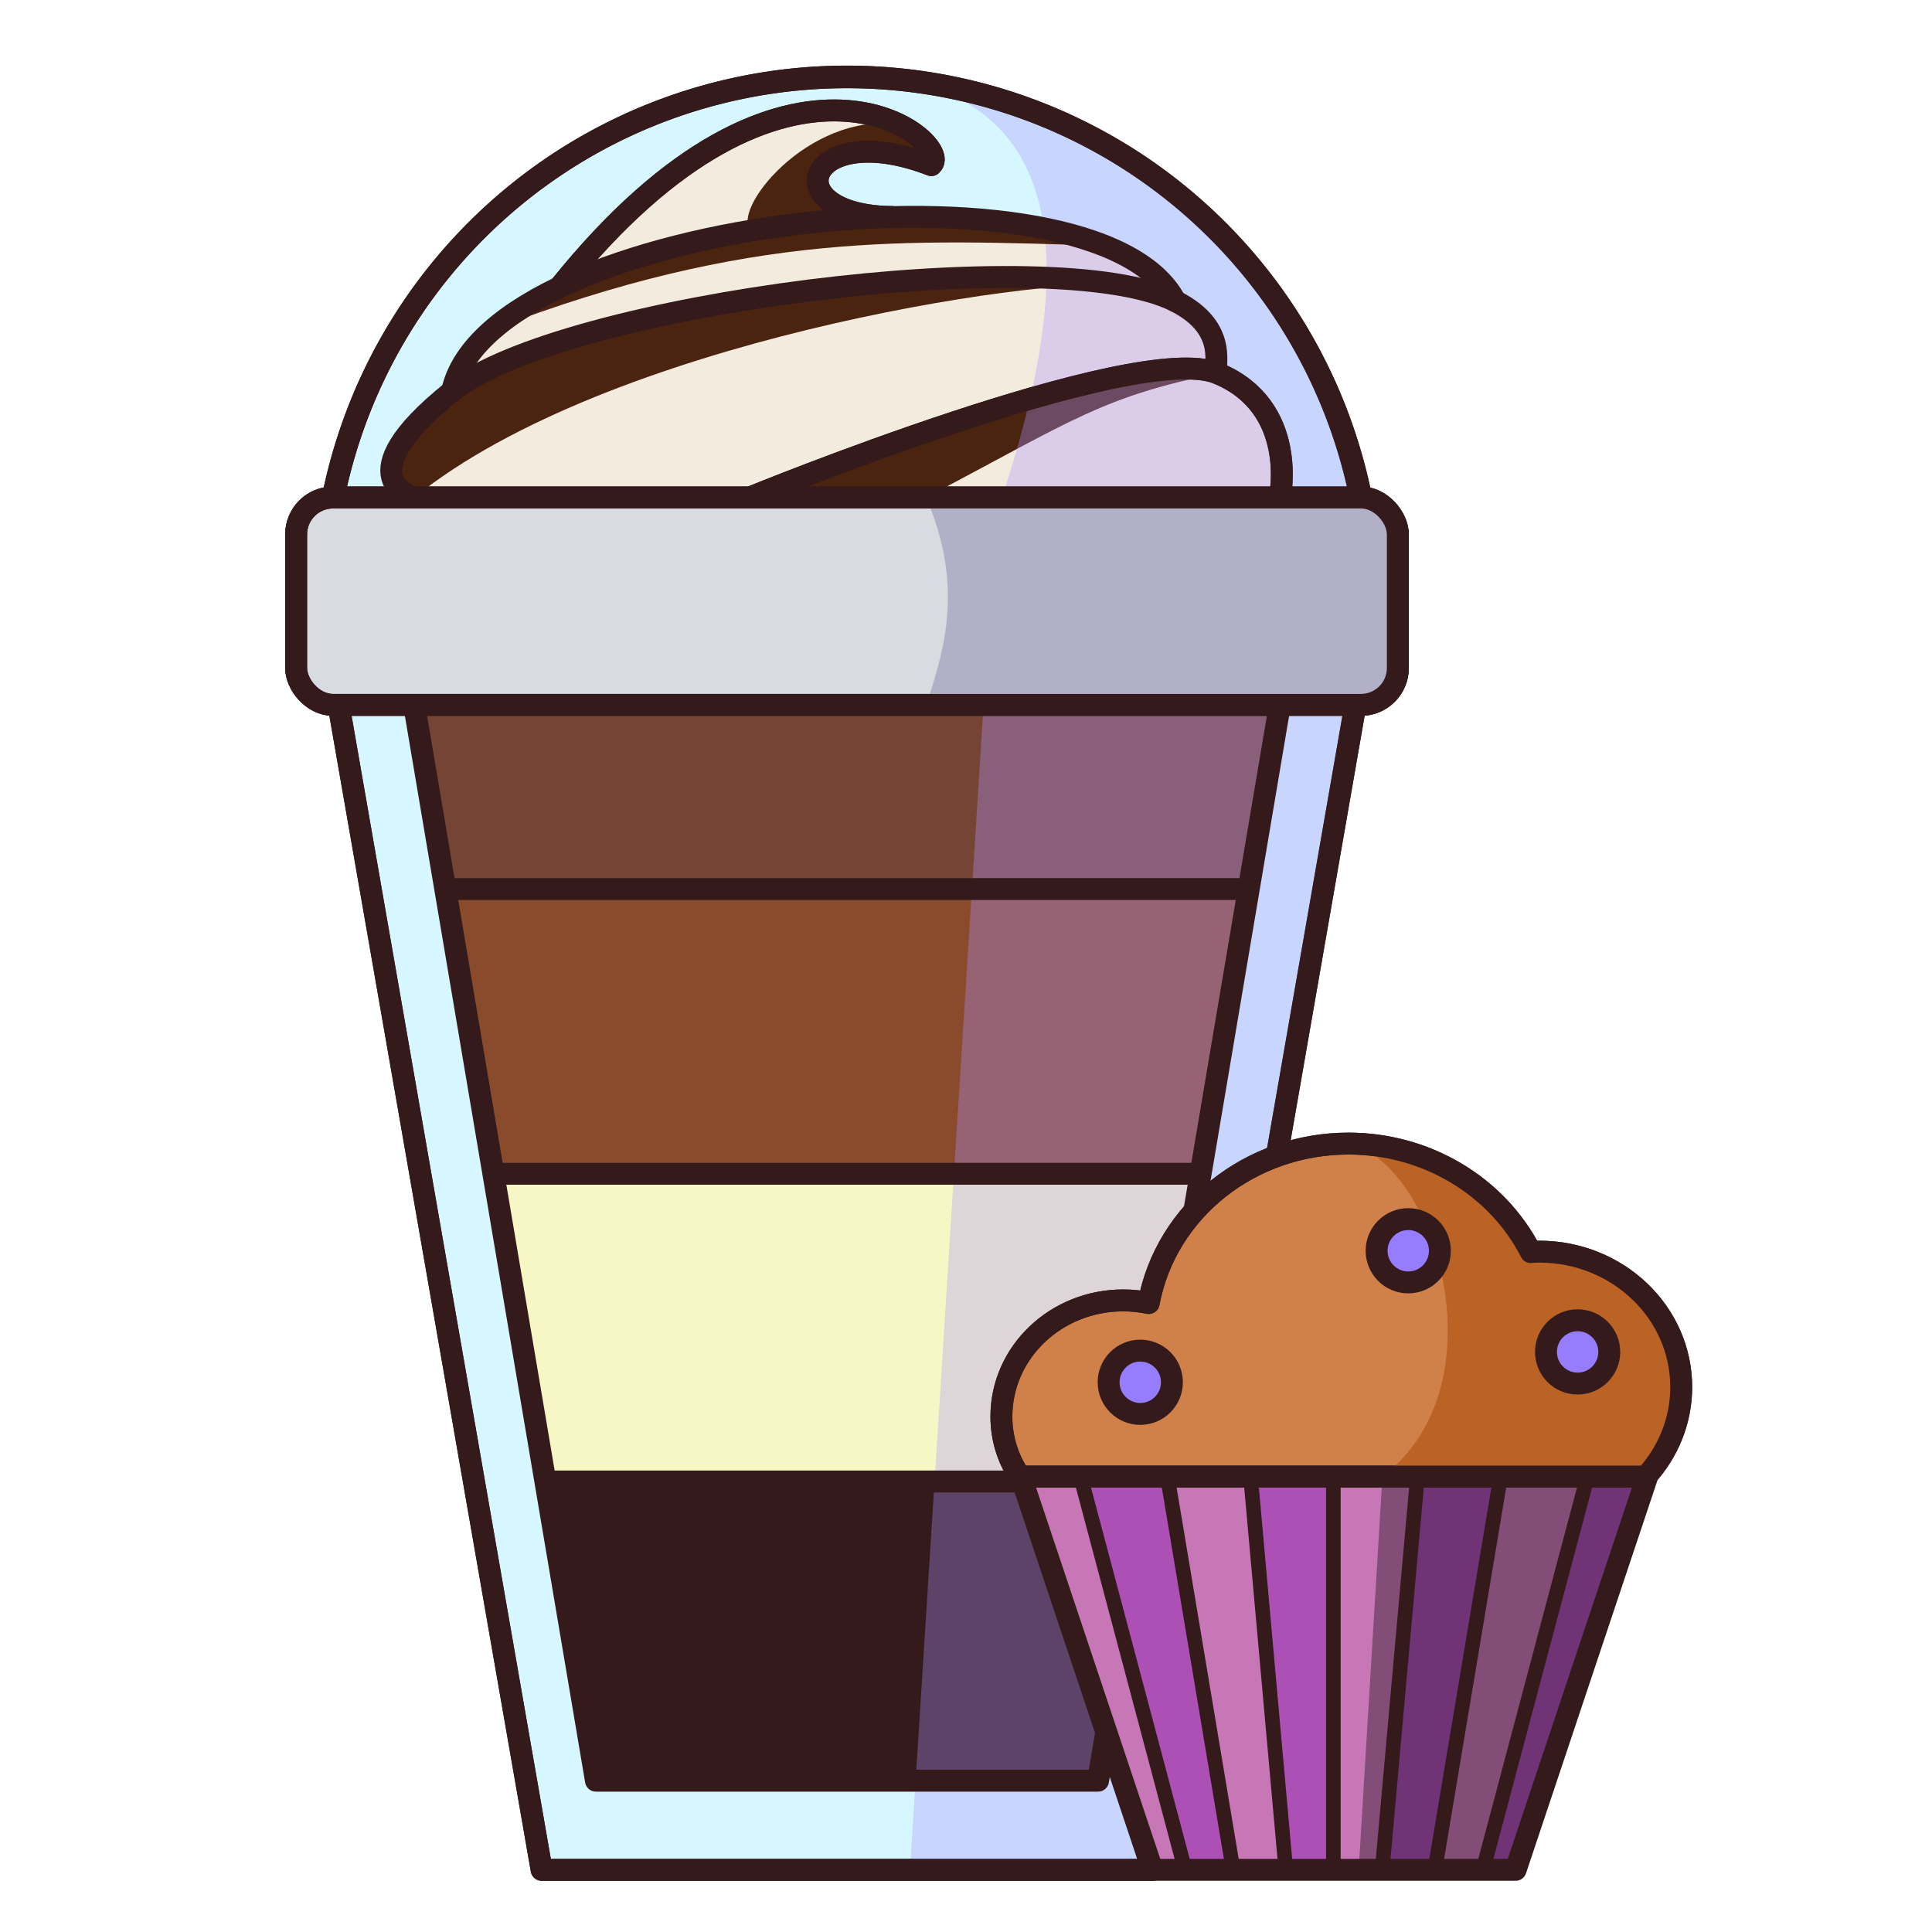 <?xml version="1.0" encoding="UTF-8" standalone="no"?>
<!-- Created with Inkscape (http://www.inkscape.org/) -->

<svg
   width="1000"
   height="1000"
   viewBox="0 0 264.583 264.583"
   version="1.1"
   id="svg196368"
   inkscape:version="1.1.1 (3bf5ae0d25, 2021-09-20)"
   sodipodi:docname="newchocolate.svg"
   xmlns:inkscape="http://www.inkscape.org/namespaces/inkscape"
   xmlns:sodipodi="http://sodipodi.sourceforge.net/DTD/sodipodi-0.dtd"
   xmlns="http://www.w3.org/2000/svg"
   xmlns:svg="http://www.w3.org/2000/svg">
  <sodipodi:namedview
     id="namedview196370"
     pagecolor="#ffffff"
     bordercolor="#666666"
     borderopacity="1.0"
     inkscape:pageshadow="2"
     inkscape:pageopacity="0.0"
     inkscape:pagecheckerboard="0"
     inkscape:document-units="mm"
     showgrid="false"
     units="px"
     inkscape:object-paths="true"
     inkscape:snap-intersection-paths="true"
     inkscape:snap-smooth-nodes="true"
     inkscape:snap-midpoints="true"
     inkscape:snap-object-midpoints="true"
     inkscape:zoom="1.007193"
     inkscape:cx="753.57952"
     inkscape:cy="637.91152"
     inkscape:window-width="1680"
     inkscape:window-height="987"
     inkscape:window-x="-8"
     inkscape:window-y="-8"
     inkscape:window-maximized="1"
     inkscape:current-layer="layer1" />
  <defs
     id="defs196365" />
  <g
     inkscape:label="Livello 1"
     inkscape:groupmode="layer"
     id="layer1">
    <path
       style="fill:#d6f7ff;stroke:#351a1b;stroke-width:3.092;stroke-linecap:round;stroke-linejoin:round;stroke-miterlimit:4;stroke-dasharray:none;stroke-dashoffset:3779.53;stroke-opacity:1;fill-opacity:1"
       id="path200596"
       sodipodi:type="arc"
       sodipodi:cx="115.99378"
       sodipodi:cy="-82.331818"
       sodipodi:rx="71.783508"
       sodipodi:ry="71.798218"
       sodipodi:start="0"
       sodipodi:end="3.1351264"
       sodipodi:open="true"
       sodipodi:arc-type="arc"
       d="m 187.777,-82.332 a 71.784,71.798 0 0 1 -71.551,71.798 71.784,71.798 0 0 1 -72.014,-71.334"
       transform="scale(1,-1)" />
    <path
       style="fill:#d6f7ff;stroke:none;stroke-width:0.265px;stroke-linecap:butt;stroke-linejoin:miter;stroke-opacity:1;fill-opacity:1"
       d="M 46.366,96.53 H 56.398 L 81.613,243.861 H 150.375 L 175.272,97.724 185.621,96.53 157.813,256.069 H 74.174 Z"
       id="path212517" />
    <path
       id="path199651"
       style="fill:#d6f7ff;stroke:#351a1b;stroke-width:3;stroke-linecap:round;stroke-linejoin:round;stroke-miterlimit:4;stroke-dasharray:none;stroke-opacity:1;fill-opacity:1"
       d="M 188.096,82.332 157.813,256.069 M 43.892,82.332 74.174,256.069 m 83.639,0 H 115.994 74.174 M 43.892,82.332 h 72.102 72.102" />
    <path
       style="fill:#f3ebde;stroke:none;stroke-width:0.265px;stroke-linecap:butt;stroke-linejoin:miter;stroke-opacity:1;fill-opacity:1"
       d="m 102.709,68.134 -45.993,-3e-6 -3.128,-3.969 2.745,-5.338 5.591,-5.247 12.695,-6.115 21.364,-5.363 25.187,-3.416 20.628,-0.7 11.659,1.043 7.511,2.22 4.32,3.506 1.438,6.359 -8.217,-0.388 -15.675,3.388 -17.237,5.45 z"
       id="path219927" />
    <path
       style="fill:#f3ebde;stroke:#000000;stroke-width:3;stroke-linecap:round;stroke-linejoin:round;stroke-miterlimit:4;stroke-dasharray:none;stroke-opacity:1;fill-opacity:1"
       d="m 102.709,68.134 c 0,0 52.834,-21.626 64.017,-17.02 11.183,4.606 8.546,17.02 8.546,17.02"
       id="path201946"
       sodipodi:nodetypes="csc" />
    <path
       style="fill:#4a240f;fill-opacity:1;stroke:none;stroke-width:0.265px;stroke-linecap:butt;stroke-linejoin:miter;stroke-opacity:1"
       d="m 106.091,66.868 36.743,-12.754 15.675,-3.388 8.217,0.388 c -15.802,3.295 -19.297,6.119 -39.889,17.02 z"
       id="path220252"
       sodipodi:nodetypes="cccccc" />
    <rect
       style="fill:#d8dce0;stroke:#351a1b;stroke-width:3;stroke-linecap:round;stroke-linejoin:round;stroke-miterlimit:4;stroke-dasharray:none;stroke-dashoffset:3779.53;stroke-opacity:1;fill-opacity:1"
       id="rect200296"
       width="150.873"
       height="28.396"
       x="40.557"
       y="68.134"
       rx="5.052" />
    <path
       style="fill:#764435;stroke:none;stroke-width:0.265px;stroke-linecap:butt;stroke-linejoin:miter;stroke-opacity:1;fill-opacity:1"
       d="M 56.716,97.724 H 175.272 L 171.178,121.751 H 60.809 Z"
       id="path217807" />
    <path
       style="fill:#f7f7c5;stroke:none;stroke-width:0.265px;stroke-linecap:butt;stroke-linejoin:miter;stroke-opacity:1;fill-opacity:1"
       d="m 67.452,160.742 7.18,42.147 h 82.723 l 7.18,-42.147 z"
       id="path218351" />
    <path
       style="fill:#351a1b;fill-opacity:1;stroke:none;stroke-width:0.265px;stroke-linecap:butt;stroke-linejoin:miter;stroke-opacity:1"
       d="M 74.632,202.888 H 157.355 L 150.375,243.861 H 81.613 Z"
       id="path218911" />
    <path
       style="fill:#8a4b2c;stroke:#000000;stroke-width:0.265px;stroke-linecap:butt;stroke-linejoin:miter;stroke-opacity:1;fill-opacity:1"
       d="M 60.809,121.751 H 171.178 l -6.643,38.991 H 67.452 Z"
       id="path218697" />
    <path
       style="fill:#ad94ff;stroke:none;stroke-width:0.265px;stroke-linecap:butt;stroke-linejoin:miter;stroke-opacity:1;fill-opacity:0.34"
       d="m 186.509,96.528 -51.812,0.002 -10.074,159.539 33.323,0.679 z"
       id="path249387" />
    <path
       id="path201086"
       style="fill:none;stroke:#351a1b;stroke-width:3;stroke-linecap:round;stroke-linejoin:round;stroke-miterlimit:4;stroke-dasharray:none;stroke-opacity:1"
       d="M 175.272,96.53 150.375,243.861 M 56.716,96.53 81.613,243.861 m 68.762,0 H 115.994 81.613 M 56.716,96.53 h 59.278 59.278" />
    <path
       style="fill:#f3ebde;stroke:#351a1b;stroke-width:3;stroke-linecap:round;stroke-linejoin:round;stroke-miterlimit:4;stroke-dasharray:none;stroke-opacity:1;fill-opacity:1"
       d="m 76.625,39.341 c 31.515,-39.305 54.28,-19.655 50.926,-16.728 -17.248,-6.668 -21.783,6.901 -5.359,7.114"
       id="path202404"
       sodipodi:nodetypes="ccc" />
    <path
       style="fill:#4a240f;fill-opacity:1;stroke:none;stroke-width:0.265px;stroke-linecap:butt;stroke-linejoin:miter;stroke-opacity:1"
       d="m 127.551,22.613 -3.674,-5.168 c 0,0 -0.516,-0.398 -0.847,-0.441 -12.495,-1.612 -23.116,11.979 -20.146,14.577 l 19.122,-1.85 -9.477,-3.302 0.196,-3.568 6.946,-2.071 z"
       id="path238107"
       sodipodi:nodetypes="ccscccccc" />
    <path
       style="fill:#f3ebde;stroke:none;stroke-width:3;stroke-linecap:round;stroke-linejoin:round;stroke-miterlimit:4;stroke-dasharray:none;stroke-opacity:1;fill-opacity:1"
       d="M 61.923,53.58 C 67.002,29.855 150.034,20.314 160.968,41.249"
       id="path237268"
       sodipodi:nodetypes="cc" />
    <path
       style="fill:#ad94ff;fill-opacity:0.34;stroke:none;stroke-width:0.265px;stroke-linecap:butt;stroke-linejoin:miter;stroke-opacity:1"
       d="m 186.378,68.134 h -49.173 c 14.282,-43.096 0.879,-53.607 -12.476,-57.067 27.8,5.58 51.445,18.862 61.649,57.067 z"
       id="path245825"
       sodipodi:nodetypes="cccc" />
    <path
       style="fill:none;stroke:#351a1b;stroke-width:3.092;stroke-linecap:round;stroke-linejoin:round;stroke-miterlimit:4;stroke-dasharray:none;stroke-dashoffset:3779.53;stroke-opacity:1;fill-opacity:1"
       id="path246977"
       sodipodi:type="arc"
       sodipodi:cx="115.99378"
       sodipodi:cy="-82.331818"
       sodipodi:rx="71.783508"
       sodipodi:ry="71.798218"
       sodipodi:start="0"
       sodipodi:end="3.1351264"
       sodipodi:open="true"
       sodipodi:arc-type="arc"
       d="m 187.777,-82.332 a 71.784,71.798 0 0 1 -71.551,71.798 71.784,71.798 0 0 1 -72.014,-71.334"
       transform="scale(1,-1)" />
    <path
       style="fill:#4a240f;fill-opacity:1;stroke:none;stroke-width:0.265px;stroke-linecap:butt;stroke-linejoin:miter;stroke-opacity:1"
       d="m 67.478,45.125 13.867,-7.825 17.288,-4.935 23.558,-2.638 18.458,1.119 10.59,2.802 C 124.233,32.862 102.884,31.581 67.478,45.125 Z"
       id="path237120"
       sodipodi:nodetypes="ccccccc" />
    <path
       style="fill:none;stroke:#351a1b;stroke-width:3;stroke-linecap:round;stroke-linejoin:round;stroke-miterlimit:4;stroke-dasharray:none;stroke-opacity:1;fill-opacity:1"
       d="M 61.923,53.58 C 67.002,29.855 150.034,20.314 160.968,41.249"
       id="path202176"
       sodipodi:nodetypes="cc" />
    <path
       style="fill:#4a240f;fill-opacity:1;stroke:none;stroke-width:0.265px;stroke-linecap:butt;stroke-linejoin:miter;stroke-opacity:1"
       d="m 56.716,68.134 -3.128,-3.969 2.745,-5.338 5.591,-5.247 12.695,-6.115 21.364,-5.363 25.187,-3.416 20.628,-0.7 11.659,1.043 C 141.798,37.986 83.379,46.642 56.716,68.134"
       id="path233870"
       sodipodi:nodetypes="cccccccccc" />
    <path
       style="fill:none;stroke:#351a1b;stroke-width:3;stroke-linecap:round;stroke-linejoin:round;stroke-miterlimit:4;stroke-dasharray:none;stroke-opacity:1"
       d="m 56.716,68.134 c 0,0 -9.784,-2.546 5.208,-14.554 14.992,-12.008 82.501,-20.696 99.044,-12.331 7.744,3.916 4.925,9.461 5.758,9.865"
       id="path202061"
       sodipodi:nodetypes="cssc" />
    <path
       style="fill:none;stroke:#351a1b;stroke-width:3;stroke-linecap:butt;stroke-linejoin:round;stroke-miterlimit:4;stroke-dasharray:none;stroke-opacity:1"
       d="M 60.809,121.751 H 171.178"
       id="path206990" />
    <path
       style="fill:none;stroke:#351a1b;stroke-width:3;stroke-linecap:butt;stroke-linejoin:round;stroke-miterlimit:4;stroke-dasharray:none;stroke-opacity:1"
       d="M 67.452,160.742 H 164.536"
       id="path207220" />
    <path
       style="fill:none;stroke:#351a1b;stroke-width:3;stroke-linecap:butt;stroke-linejoin:round;stroke-miterlimit:4;stroke-dasharray:none;stroke-opacity:1"
       d="M 74.632,202.888 H 157.355"
       id="path207335" />
    <path
       style="fill:none;stroke:#351a1b;stroke-width:3;stroke-linecap:round;stroke-linejoin:round;stroke-miterlimit:4;stroke-dasharray:none;stroke-opacity:1;fill-opacity:1"
       d="m 102.709,68.134 c 0,0 52.834,-21.626 64.017,-17.02 11.183,4.606 8.546,17.02 8.546,17.02"
       id="path222896"
       sodipodi:nodetypes="csc" />
    <path
       style="fill:none;stroke:#351a1b;stroke-width:3;stroke-linecap:round;stroke-linejoin:round;stroke-miterlimit:4;stroke-dasharray:none;stroke-opacity:1;fill-opacity:1"
       d="m 76.625,39.341 c 31.515,-39.305 54.28,-19.655 50.926,-16.728 -17.248,-6.668 -21.783,6.901 -5.359,7.114"
       id="path238255"
       sodipodi:nodetypes="ccc" />
    <path
       id="path252226"
       style="fill:#d6f7ff;stroke:#351a1b;stroke-width:3;stroke-linecap:round;stroke-linejoin:round;stroke-miterlimit:4;stroke-dasharray:none;stroke-opacity:1;fill-opacity:1"
       d="M 188.096,82.332 157.813,256.069 M 43.892,82.332 74.174,256.069 m 83.639,0 H 115.994 74.174 M 43.892,82.332 h 72.102 72.102" />
    <path
       style="fill:#c776b6;fill-opacity:1;stroke:none;stroke-width:0.265px;stroke-linecap:butt;stroke-linejoin:miter;stroke-opacity:1"
       d="m 139.8,202.209 h 85.599 l -17.836,53.86 h -49.75 z"
       id="path245380" />
    <path
       style="fill:#ac50b6;fill-opacity:1;stroke:none;stroke-width:0.265px;stroke-linecap:butt;stroke-linejoin:miter;stroke-opacity:1"
       d="m 171.26,202.209 c 0,0 11.119,-0.002 11.274,-0.001 0.154,0.001 0.066,53.861 0.066,53.861 h -6.51 z"
       id="path256570" />
    <path
       style="fill:#ac50b6;fill-opacity:1;stroke:none;stroke-width:0.265px;stroke-linecap:butt;stroke-linejoin:miter;stroke-opacity:1"
       d="m 147.974,202.209 11.894,-6e-5 9.006,53.86 h -6.584 z"
       id="path256469" />
    <path
       style="fill:#ac50b6;fill-opacity:1;stroke:none;stroke-width:0.265px;stroke-linecap:butt;stroke-linejoin:miter;stroke-opacity:1"
       d="m 194.116,202.209 11.392,-6e-5 -9.006,53.86 h -7.215 z"
       id="path256638" />
    <path
       style="fill:#ac50b6;fill-opacity:1;stroke:none;stroke-width:0.265px;stroke-linecap:butt;stroke-linejoin:miter;stroke-opacity:1"
       d="m 217.402,202.209 8.174,-6e-5 -18.013,53.86 h -4.478 z"
       id="path256706" />
    <path
       style="fill:#000000;fill-opacity:0.35;stroke:none;stroke-width:0.265px;stroke-linecap:butt;stroke-linejoin:miter;stroke-opacity:1"
       d="m 189.321,202.209 -3.25,53.86 c 0,0 21.493,0 21.493,0 l 18.013,-53.86 z"
       id="path266904" />
    <path
       id="path238544"
       style="fill:#d6f7ff;fill-opacity:1;stroke:#351a1b;stroke-width:3;stroke-linecap:round;stroke-linejoin:round;stroke-miterlimit:4;stroke-dasharray:none;stroke-opacity:1"
       d="m 225.576,202.209 -18.013,53.86 m -67.763,-53.86 18.013,53.86 m 49.75,0 H 182.688 157.813 m -18.013,-53.86 h 42.888 42.888" />
    <path
       id="path238977"
       style="fill:#d08149;fill-opacity:1;stroke:#351a1b;stroke-width:3;stroke-linecap:round;stroke-linejoin:round;stroke-miterlimit:4;stroke-dasharray:none;stroke-opacity:1"
       d="m 210.785,171.409 c 10.744,0 19.454,8.307 19.454,18.554 v 0 c 0,4.507 -1.72,8.861 -4.84,12.247 l -85.731,-0.002 c -1.7,-2.481 -2.529,-5.321 -2.529,-8.217 0,-8.783 7.465,-15.903 16.675,-15.903 1.176,0 2.349,0.119 3.498,0.358 2.369,-12.634 13.894,-21.834 27.355,-21.834 10.627,0 20.323,5.78 24.973,14.86 0.377,-0.051 0.761,-0.062 1.145,-0.062 z"
       sodipodi:nodetypes="cssccsscscc" />
    <path
       style="fill:#ba6324;fill-opacity:1;stroke:none;stroke-width:0.265px;stroke-linecap:butt;stroke-linejoin:miter;stroke-opacity:1"
       d="m 184.667,156.611 c 11.782,2.498 21.273,32.978 4.654,45.598 l 36.078,3e-5 4.84,-12.247 -2.348,-8.844 -9.973,-8.423 -7.133,-1.287 -5.841,-6.429 -11.623,-7.053 z"
       id="path276442"
       sodipodi:nodetypes="cccccccccc" />
    <ellipse
       style="fill:#967cff;fill-opacity:1;stroke:#351a1b;stroke-width:3;stroke-linecap:round;stroke-linejoin:round;stroke-miterlimit:4;stroke-dasharray:none;stroke-dashoffset:3779.53;stroke-opacity:1"
       id="path240021"
       cx="192.855"
       cy="171.29"
       rx="4.334"
       ry="4.335" />
    <ellipse
       style="fill:#967cff;fill-opacity:1;stroke:#351a1b;stroke-width:3;stroke-linecap:round;stroke-linejoin:round;stroke-miterlimit:4;stroke-dasharray:none;stroke-dashoffset:3779.53;stroke-opacity:1"
       id="circle240103"
       cx="156.157"
       cy="189.298"
       rx="4.334"
       ry="4.335" />
    <ellipse
       style="fill:#967cff;fill-opacity:1;stroke:#351a1b;stroke-width:3;stroke-linecap:round;stroke-linejoin:round;stroke-miterlimit:4;stroke-dasharray:none;stroke-dashoffset:3779.53;stroke-opacity:1"
       id="circle240105"
       cx="216.051"
       cy="185.142"
       rx="4.334"
       ry="4.335" />
    <path
       style="fill:none;stroke:#351a1b;stroke-width:2;stroke-linecap:butt;stroke-linejoin:miter;stroke-miterlimit:4;stroke-dasharray:none;stroke-opacity:1"
       d="m 182.6,202.209 v 53.86"
       id="path240140" />
    <path
       style="fill:none;stroke:#351a1b;stroke-width:2;stroke-linecap:butt;stroke-linejoin:miter;stroke-miterlimit:4;stroke-dasharray:none;stroke-opacity:1"
       d="m 147.974,202.209 14.317,53.86"
       id="path240485" />
    <path
       style="fill:none;stroke:#351a1b;stroke-width:2;stroke-linecap:butt;stroke-linejoin:miter;stroke-miterlimit:4;stroke-dasharray:none;stroke-opacity:1"
       d="m 159.868,202.209 9.006,53.86"
       id="path240600" />
    <path
       style="fill:none;stroke:#351a1b;stroke-width:2;stroke-linecap:butt;stroke-linejoin:miter;stroke-miterlimit:4;stroke-dasharray:none;stroke-opacity:1"
       d="m 171.26,202.209 4.83,53.86"
       id="path240715" />
    <path
       style="fill:none;stroke:#351a1b;stroke-width:2;stroke-linecap:butt;stroke-linejoin:miter;stroke-miterlimit:4;stroke-dasharray:none;stroke-opacity:1"
       d="m 217.402,202.209 -14.317,53.86"
       id="path240797" />
    <path
       style="fill:none;stroke:#351a1b;stroke-width:2;stroke-linecap:butt;stroke-linejoin:miter;stroke-miterlimit:4;stroke-dasharray:none;stroke-opacity:1"
       d="m 205.508,202.209 -9.006,53.86"
       id="path240799" />
    <path
       style="fill:none;stroke:#351a1b;stroke-width:2;stroke-linecap:butt;stroke-linejoin:miter;stroke-miterlimit:4;stroke-dasharray:none;stroke-opacity:1"
       d="m 194.116,202.209 -4.83,53.86"
       id="path240801" />
    <rect
       style="fill:#d8dce0;stroke:#351a1b;stroke-width:3;stroke-linecap:round;stroke-linejoin:round;stroke-miterlimit:4;stroke-dasharray:none;stroke-dashoffset:3779.53;stroke-opacity:1;fill-opacity:1"
       id="rect236603"
       width="150.873"
       height="28.396"
       x="40.557"
       y="68.134"
       rx="5.052" />
    <path
       style="fill:#b2b0c6;fill-opacity:1;stroke:none;stroke-width:0.265px;stroke-linecap:butt;stroke-linejoin:miter;stroke-opacity:1"
       d="m 126.838,68.134 c 5.03,11.844 2.741,20.227 0,28.396 l 59.672,-0.002 3.612,-1.65 1.309,-4.484 -0.009,-17.507 -1.383,-3.189 -3.66,-1.563 z"
       id="path252279"
       sodipodi:nodetypes="ccccccccc" />
    <rect
       style="fill:none;stroke:#351a1b;stroke-width:3;stroke-linecap:round;stroke-linejoin:round;stroke-miterlimit:4;stroke-dasharray:none;stroke-dashoffset:3779.53;stroke-opacity:1;fill-opacity:1"
       id="rect256261"
       width="150.873"
       height="28.396"
       x="40.557"
       y="68.134"
       rx="5.052" />
    <path
       id="path265578"
       style="fill:none;fill-opacity:1;stroke:#351a1b;stroke-width:3;stroke-linecap:round;stroke-linejoin:round;stroke-miterlimit:4;stroke-dasharray:none;stroke-opacity:1"
       d="m 210.785,171.409 c 10.744,0 19.454,8.307 19.454,18.554 v 0 c 0,4.507 -1.72,8.861 -4.84,12.247 l -85.731,-0.002 c -1.7,-2.481 -2.529,-5.321 -2.529,-8.217 0,-8.783 7.465,-15.903 16.675,-15.903 1.176,0 2.349,0.119 3.498,0.358 2.369,-12.634 13.894,-21.834 27.355,-21.834 10.627,0 20.323,5.78 24.973,14.86 0.377,-0.051 0.761,-0.062 1.145,-0.062 z"
       sodipodi:nodetypes="cssccsscscc" />
  </g>
</svg>
